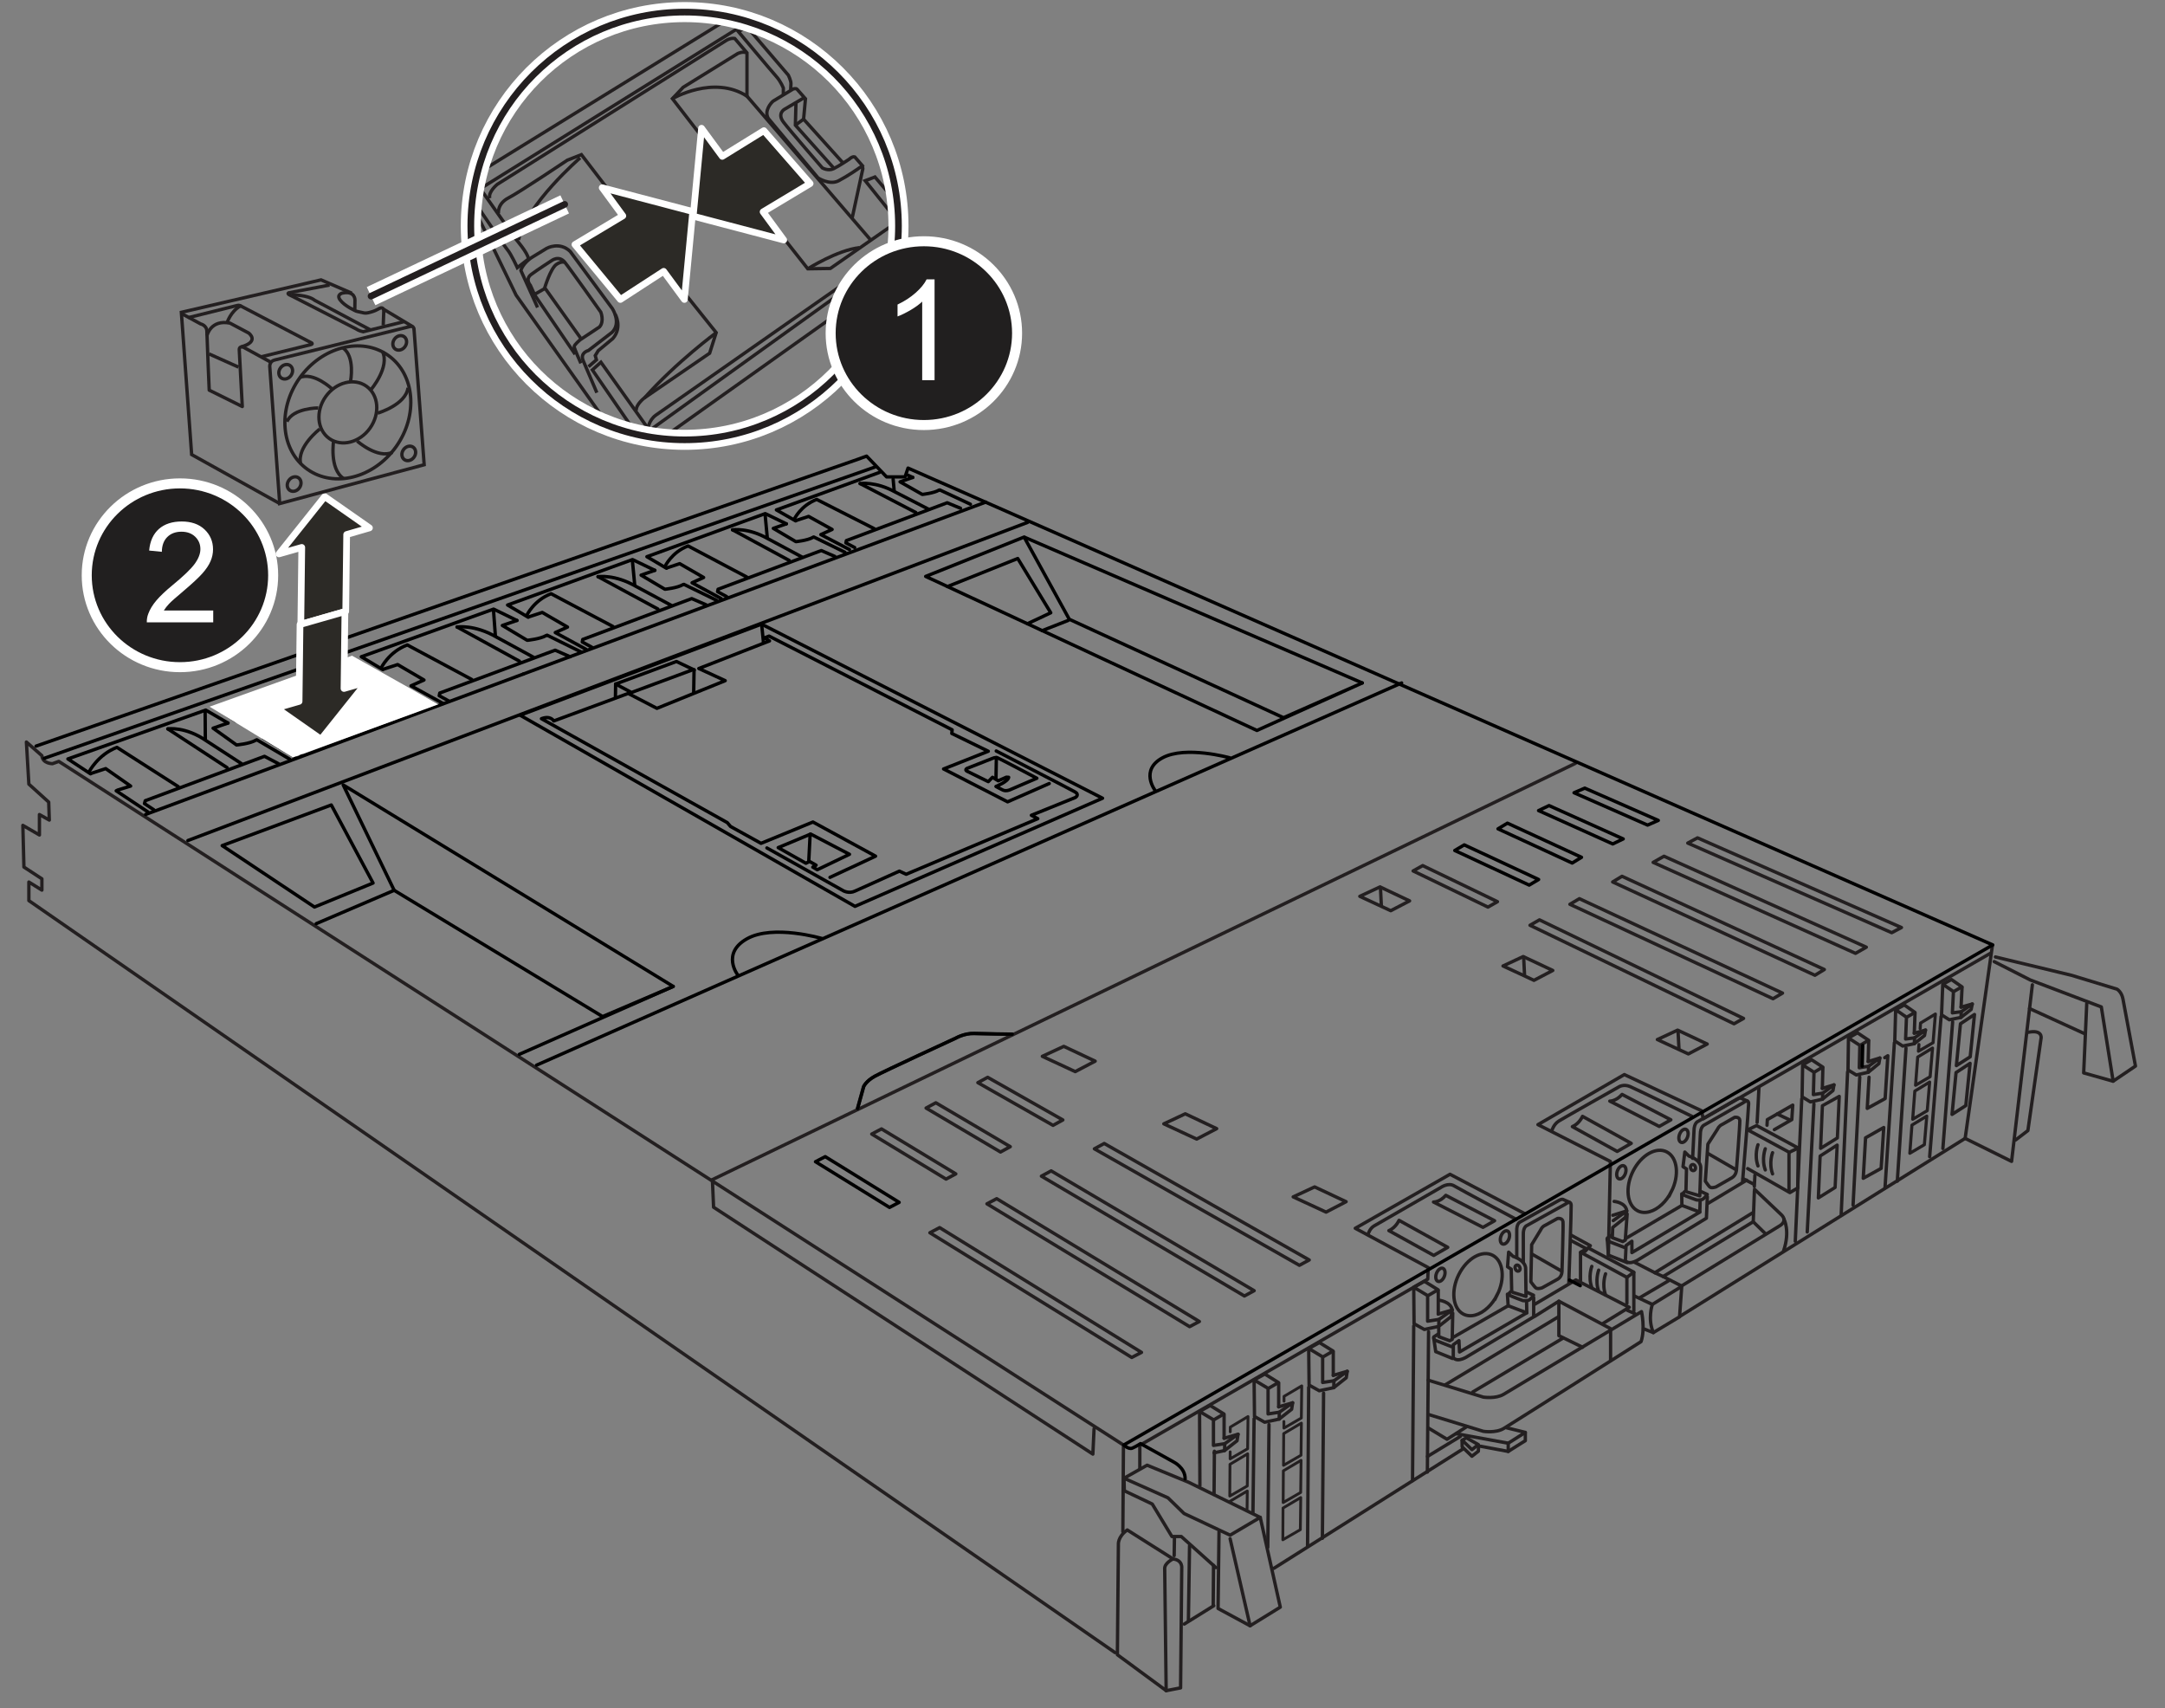 <?xml version="1.0" encoding="UTF-8"?><svg xmlns="http://www.w3.org/2000/svg" width="4.5in" height="3.55in" xmlns:xlink="http://www.w3.org/1999/xlink" viewBox="0 0 324 255.6"><rect x="0" y="0" width="324" height="255.6" fill="#808080" stroke="none"/><defs><clipPath id="d"><circle cx="102.46" cy="33.81" r="32" fill="none" stroke-width="0"/></clipPath></defs><g id="a"><path d="M166.87,247.28L4.32,134.76v-2.78l1.95,1.21v-1.69l-2.69-1.76-.16-6.24,2.48,1.44v-3.06l1.48.83-.09-2.69-2.97-2.69-.37-6.3,2.32,2.04c.09,1.2,1.58,1.2,1.58,1.2l.95-.34,159.33,102.29-.09,12.98" fill="none" stroke="#231f20" stroke-linecap="round" stroke-linejoin="round" stroke-width=".5"/><polyline points="163.73 213.8 163.55 217.58 106.79 180.64 106.61 176.51 127.26 166.55 235.77 114.22" fill="none" stroke="#231f20" stroke-linecap="round" stroke-linejoin="round" stroke-width=".5"/><polygon points="168.21 221.19 171.67 219.24 177.85 221.78 188.6 227.05 184.09 229.71 177.2 226.47 174.79 224.12 168.21 221.19" fill="none" stroke="#231f20" stroke-linecap="round" stroke-linejoin="round" stroke-width=".5"/><polyline points="184.09 230.24 187.08 243.27 191.6 240.48 188.6 227.05" fill="none" stroke="#231f20" stroke-linecap="round" stroke-linejoin="round" stroke-width=".5"/><polyline points="187.08 243.27 182.29 240.68 182.43 229.18" fill="none" stroke="#231f20" stroke-linecap="round" stroke-linejoin="round" stroke-width=".5"/><polyline points="181.96 234.56 176.78 229.91 175.38 229.91 172.44 225.05 168.26 223.07 168.21 221.19" fill="none" stroke="#231f20" stroke-linecap="round" stroke-linejoin="round" stroke-width=".5"/><path d="M168.7,228.93l6.85,4.33s-1.25.61-1.25,1.42.22,18.29.22,18.29l-7.3-5.37.15-16.47s-.14-1.16,1.33-2.2Z" fill="none" stroke="#231f20" stroke-linecap="round" stroke-linejoin="round" stroke-width=".5"/><path d="M174.52,252.98l2.16-.42.17-17.87s.19-1.25-1.3-1.42" fill="none" stroke="#231f20" stroke-linecap="round" stroke-linejoin="round" stroke-width=".5"/><line x1="175.76" y1="230.12" x2="175.72" y2="232.77" fill="none" stroke="#231f20" stroke-linecap="round" stroke-linejoin="round" stroke-width=".5"/><path d="M128.31,165.89l.91-3.27s.32-.81,1.67-1.56,12.11-5.7,12.11-5.7c0,0,1.29-.75,2.74-.7s5.7.11,5.7.11" fill="none" stroke="#231f20" stroke-linecap="round" stroke-linejoin="round" stroke-width=".5"/><path d="M298.62,143.19l11.41,2.75,6.79,2.07s.69.39.89,1.48,1.87,10.03,1.87,10.03l-3.34,2.26-1.77-11.11-10.62-4.03-5.41-2.75" fill="none" stroke="#231f20" stroke-linecap="round" stroke-linejoin="round" stroke-width=".5"/><polyline points="312.29 150.14 311.83 160.54 316.22 161.78" fill="none" stroke="#231f20" stroke-linecap="round" stroke-linejoin="round" stroke-width=".5"/><polyline points="304.15 147.36 303.73 150.91 301.04 173.78 294.09 170.34 298.18 141.41" fill="none" stroke="#231f20" stroke-linecap="round" stroke-linejoin="round" stroke-width=".5"/><line x1="311.9" y1="154.64" x2="303.73" y2="150.91" fill="none" stroke="#231f20" stroke-linecap="round" stroke-linejoin="round" stroke-width=".5"/><path d="M301.64,170.58l1.84-1.41,1.98-13.86s.21-1.27-1.91-.85" fill="none" stroke="#231f20" stroke-linecap="round" stroke-linejoin="round" stroke-width=".5"/><line x1="251.48" y1="196.92" x2="294.09" y2="170.34" fill="none" stroke="#231f20" stroke-linecap="round" stroke-linejoin="round" stroke-width=".5"/><line x1="190.64" y1="234.67" x2="218.86" y2="216.86" fill="none" stroke="#231f20" stroke-linecap="round" stroke-linejoin="round" stroke-width=".5"/><line x1="177.23" y1="243.01" x2="181.64" y2="240.27" fill="none" stroke="#231f20" stroke-linecap="round" stroke-linejoin="round" stroke-width=".5"/><polyline points="297.84 142.66 254.89 167.41 254.64 166.2 243.09 160.79 230.16 168.28 241 173.79 240.7 187.81" fill="none" stroke="#231f20" stroke-linecap="round" stroke-linejoin="round" stroke-width=".5"/><line x1="195.68" y1="231.35" x2="195.85" y2="207.58" fill="none" stroke="#231f20" stroke-linecap="round" stroke-linejoin="round" stroke-width=".5"/><line x1="197.9" y1="230.18" x2="198.08" y2="208.46" fill="none" stroke="#231f20" stroke-linecap="round" stroke-linejoin="round" stroke-width=".5"/><polyline points="197.94 203.05 197.94 206.86 199.63 206.61 199.6 207.64 197.43 208.1 195.91 207.25 195.85 201.79 197.45 200.89 199.5 202.16 197.97 203.05 196.11 201.93" fill="none" stroke="#231f20" stroke-linecap="round" stroke-linejoin="round" stroke-width=".5"/><line x1="199.53" y1="202.26" x2="199.53" y2="205.8" fill="none" stroke="#231f20" stroke-linecap="round" stroke-linejoin="round" stroke-width=".5"/><polyline points="199.6 207.64 201.47 206.16 201.62 205.19 199.63 206.61" fill="none" stroke="#231f20" stroke-linecap="round" stroke-linejoin="round" stroke-width=".5"/><line x1="199.53" y1="205.8" x2="201.62" y2="205.19" fill="none" stroke="#231f20" stroke-linecap="round" stroke-linejoin="round" stroke-width=".5"/><line x1="211.39" y1="221.56" x2="211.57" y2="198.41" fill="none" stroke="#231f20" stroke-linecap="round" stroke-linejoin="round" stroke-width=".5"/><line x1="213.61" y1="220.27" x2="213.79" y2="199.28" fill="none" stroke="#231f20" stroke-linecap="round" stroke-linejoin="round" stroke-width=".5"/><polyline points="213.65 193.88 213.65 197.69 215.34 197.43 215.31 198.47 213.15 198.93 211.62 198.07 211.57 192.61 213.16 191.72 215.21 192.99 213.68 193.88 211.82 192.76" fill="none" stroke="#231f20" stroke-linecap="round" stroke-linejoin="round" stroke-width=".5"/><line x1="215.24" y1="193.08" x2="215.24" y2="196.63" fill="none" stroke="#231f20" stroke-linecap="round" stroke-linejoin="round" stroke-width=".5"/><polyline points="215.34 197.43 217.33 196.02 217.18 196.99 215.31 198.47 215.32 200.01 216.95 200.62 217.33 200.41 217.41 196.49" fill="none" stroke="#231f20" stroke-linecap="round" stroke-linejoin="round" stroke-width=".5"/><path d="M215.33,194.55s1.79.18,2,1.47l-2.09.6" fill="none" stroke="#231f20" stroke-linecap="round" stroke-linejoin="round" stroke-width=".5"/><line x1="187.51" y1="226.43" x2="187.68" y2="212.29" fill="none" stroke="#231f20" stroke-linecap="round" stroke-linejoin="round" stroke-width=".5"/><line x1="189.73" y1="231.52" x2="189.91" y2="213.16" fill="none" stroke="#231f20" stroke-linecap="round" stroke-linejoin="round" stroke-width=".5"/><polyline points="189.77 207.76 189.77 211.57 191.46 211.31 191.43 212.34 189.26 212.81 187.74 211.95 187.68 206.49 189.28 205.6 191.33 206.87 189.8 207.76 187.94 206.64" fill="none" stroke="#231f20" stroke-linecap="round" stroke-linejoin="round" stroke-width=".5"/><line x1="191.36" y1="206.96" x2="191.36" y2="210.51" fill="none" stroke="#231f20" stroke-linecap="round" stroke-linejoin="round" stroke-width=".5"/><polyline points="191.43 212.34 193.3 210.87 193.45 209.9 191.46 211.31" fill="none" stroke="#231f20" stroke-linecap="round" stroke-linejoin="round" stroke-width=".5"/><line x1="191.36" y1="210.51" x2="193.45" y2="209.9" fill="none" stroke="#231f20" stroke-linecap="round" stroke-linejoin="round" stroke-width=".5"/><line x1="177.85" y1="242.46" x2="178.02" y2="231.3" fill="none" stroke="#231f20" stroke-linecap="round" stroke-linejoin="round" stroke-width=".5"/><line x1="181.69" y1="223.48" x2="181.74" y2="217.15" fill="none" stroke="#231f20" stroke-linecap="round" stroke-linejoin="round" stroke-width=".5"/><line x1="181.56" y1="240.23" x2="181.61" y2="234.23" fill="none" stroke="#231f20" stroke-linecap="round" stroke-linejoin="round" stroke-width=".5"/><polyline points="179.57 222.28 179.52 211.2 181.11 210.31 183.16 211.57 181.63 212.46 179.77 211.35" fill="none" stroke="#231f20" stroke-linecap="round" stroke-linejoin="round" stroke-width=".5"/><polyline points="181.6 212.46 181.6 216.28 183.29 216.02 183.26 217.05 181.69 217.39" fill="none" stroke="#231f20" stroke-linecap="round" stroke-linejoin="round" stroke-width=".5"/><line x1="183.19" y1="211.67" x2="183.19" y2="215.21" fill="none" stroke="#231f20" stroke-linecap="round" stroke-linejoin="round" stroke-width=".5"/><polyline points="183.26 217.05 185.13 215.58 185.28 214.61 183.29 216.02" fill="none" stroke="#231f20" stroke-linecap="round" stroke-linejoin="round" stroke-width=".5"/><line x1="183.19" y1="215.21" x2="185.28" y2="214.61" fill="none" stroke="#231f20" stroke-linecap="round" stroke-linejoin="round" stroke-width=".5"/><polyline points="170.58 219.7 170.58 216.26 213.67 191.4 213.74 189.67 202.82 183.79 217 175.71 228.2 181.61" fill="none" stroke="#231f20" stroke-linecap="round" stroke-linejoin="round" stroke-width=".5"/><line x1="275.54" y1="181.71" x2="276.5" y2="160.39" fill="none" stroke="#231f20" stroke-linecap="round" stroke-linejoin="round" stroke-width=".5"/><line x1="277.32" y1="180.32" x2="278.32" y2="161.16" fill="none" stroke="#231f20" stroke-linecap="round" stroke-linejoin="round" stroke-width=".5"/><polyline points="278.33 156.43 278.25 159.77 279.65 159.54 279.6 160.44 277.8 160.85 276.56 160.1 276.63 155.32 277.97 154.54 279.64 155.65 278.35 156.43 276.84 155.45" fill="none" stroke="#231f20" stroke-linecap="round" stroke-linejoin="round" stroke-width=".5"/><line x1="279.66" y1="155.74" x2="279.58" y2="158.84" fill="none" stroke="#231f20" stroke-linecap="round" stroke-linejoin="round" stroke-width=".5"/><polyline points="279.6 160.44 281.18 159.15 281.33 158.31 279.65 159.54" fill="none" stroke="#231f20" stroke-linecap="round" stroke-linejoin="round" stroke-width=".5"/><line x1="279.58" y1="158.84" x2="281.33" y2="158.31" fill="none" stroke="#231f20" stroke-linecap="round" stroke-linejoin="round" stroke-width=".5"/><line x1="268.67" y1="185.73" x2="269.64" y2="164.42" fill="none" stroke="#231f20" stroke-linecap="round" stroke-linejoin="round" stroke-width=".5"/><line x1="270.46" y1="184.34" x2="271.46" y2="165.18" fill="none" stroke="#231f20" stroke-linecap="round" stroke-linejoin="round" stroke-width=".5"/><polyline points="271.47 160.45 271.38 163.79 272.78 163.57 272.74 164.47 270.93 164.88 269.69 164.12 269.77 159.35 271.11 158.57 272.78 159.67 271.49 160.45 269.98 159.48" fill="none" stroke="#231f20" stroke-linecap="round" stroke-linejoin="round" stroke-width=".5"/><line x1="272.8" y1="159.76" x2="272.72" y2="162.86" fill="none" stroke="#231f20" stroke-linecap="round" stroke-linejoin="round" stroke-width=".5"/><polyline points="272.74 164.47 274.31 163.18 274.46 162.33 272.78 163.57" fill="none" stroke="#231f20" stroke-linecap="round" stroke-linejoin="round" stroke-width=".5"/><line x1="272.72" y1="162.86" x2="274.46" y2="162.33" fill="none" stroke="#231f20" stroke-linecap="round" stroke-linejoin="round" stroke-width=".5"/><line x1="282.1" y1="177.74" x2="283.5" y2="156.03" fill="none" stroke="#231f20" stroke-linecap="round" stroke-linejoin="round" stroke-width=".5"/><line x1="283.94" y1="176.74" x2="285.24" y2="156.83" fill="none" stroke="#231f20" stroke-linecap="round" stroke-linejoin="round" stroke-width=".5"/><polyline points="285.31 152.22 285.18 155.47 286.53 155.29 286.48 156.17 284.74 156.52 283.56 155.75 283.69 151.09 284.98 150.37 286.58 151.49 285.33 152.22 283.89 151.22" fill="none" stroke="#231f20" stroke-linecap="round" stroke-linejoin="round" stroke-width=".5"/><line x1="286.59" y1="151.58" x2="286.48" y2="154.6" fill="none" stroke="#231f20" stroke-linecap="round" stroke-linejoin="round" stroke-width=".5"/><polyline points="286.48 156.17 288.01 154.95 288.16 154.13 286.53 155.29" fill="none" stroke="#231f20" stroke-linecap="round" stroke-linejoin="round" stroke-width=".5"/><line x1="286.48" y1="154.6" x2="288.16" y2="154.13" fill="none" stroke="#231f20" stroke-linecap="round" stroke-linejoin="round" stroke-width=".5"/><line x1="288.78" y1="173.08" x2="290.49" y2="152.12" fill="none" stroke="#231f20" stroke-linecap="round" stroke-linejoin="round" stroke-width=".5"/><line x1="290.76" y1="171.85" x2="292.22" y2="152.9" fill="none" stroke="#231f20" stroke-linecap="round" stroke-linejoin="round" stroke-width=".5"/><polyline points="292.34 148.38 292.18 151.56 293.52 151.38 293.46 152.24 291.72 152.59 290.56 151.85 290.74 147.28 292.04 146.57 293.61 147.66 292.36 148.38 290.94 147.41" fill="none" stroke="#231f20" stroke-linecap="round" stroke-linejoin="round" stroke-width=".5"/><line x1="293.63" y1="147.74" x2="293.48" y2="150.7" fill="none" stroke="#231f20" stroke-linecap="round" stroke-linejoin="round" stroke-width=".5"/><polyline points="293.46 152.24 294.99 151.04 295.16 150.23 293.52 151.38" fill="none" stroke="#231f20" stroke-linecap="round" stroke-linejoin="round" stroke-width=".5"/><line x1="293.48" y1="150.7" x2="295.16" y2="150.23" fill="none" stroke="#231f20" stroke-linecap="round" stroke-linejoin="round" stroke-width=".5"/><polygon points="140.62 183.69 170.83 202.36 169.37 203.12 139.16 184.46 140.62 183.69" fill="none" stroke="#231f20" stroke-linecap="round" stroke-linejoin="round" stroke-width=".5"/><polygon points="149.16 179.36 179.49 197.74 178.03 198.51 147.7 180.13 149.16 179.36" fill="none" stroke="#231f20" stroke-linecap="round" stroke-linejoin="round" stroke-width=".5"/><polygon points="143.04 175.65 131.92 168.92 130.46 169.69 141.58 176.43 143.04 175.65" fill="none" stroke="#231f20" stroke-linecap="round" stroke-linejoin="round" stroke-width=".5"/><polygon points="157.31 175.2 187.69 193.13 186.23 193.92 155.85 175.99 157.31 175.2" fill="none" stroke="#231f20" stroke-linecap="round" stroke-linejoin="round" stroke-width=".5"/><polygon points="151.19 171.58 140.05 165.01 138.59 165.8 149.73 172.38 151.19 171.58" fill="none" stroke="#231f20" stroke-linecap="round" stroke-linejoin="round" stroke-width=".5"/><polygon points="165.25 171.1 195.93 188.53 194.46 189.33 163.78 171.9 165.25 171.1" fill="none" stroke="#231f20" stroke-linecap="round" stroke-linejoin="round" stroke-width=".5"/><polygon points="159.06 167.58 147.81 161.2 146.34 162 157.59 168.39 159.06 167.58" fill="none" stroke="#231f20" stroke-linecap="round" stroke-linejoin="round" stroke-width=".5"/><polygon points="230.39 137.64 260.93 152.39 259.5 153.19 228.97 138.45 230.39 137.64" fill="none" stroke="#231f20" stroke-linecap="round" stroke-linejoin="round" stroke-width=".5"/><polygon points="224.1 134.92 212.91 129.52 211.48 130.32 222.68 135.73 224.1 134.92" fill="none" stroke="#231f20" stroke-linecap="round" stroke-linejoin="round" stroke-width=".5"/><polygon points="236.36 134.47 266.76 148.6 265.34 149.44 234.94 135.31 236.36 134.47" fill="none" stroke="#231f20" stroke-linecap="round" stroke-linejoin="round" stroke-width=".5"/><polygon points="242.74 131.12 273.02 145.07 271.61 145.93 241.34 131.97 242.74 131.12" fill="none" stroke="#231f20" stroke-linecap="round" stroke-linejoin="round" stroke-width=".5"/><polygon points="249.02 128.12 279.3 141.73 277.68 142.65 247.4 129.04 249.02 128.12" fill="none" stroke="#231f20" stroke-linecap="round" stroke-linejoin="round" stroke-width=".5"/><polygon points="254.04 125.37 284.56 138.79 283.1 139.56 252.58 126.15 254.04 125.37" fill="none" stroke="#231f20" stroke-linecap="round" stroke-linejoin="round" stroke-width=".5"/><polygon points="203.5 134.12 206.52 132.71 210.95 134.8 208.13 136.27 206.77 135.64 203.5 134.12" fill="none" stroke="#231f20" stroke-linecap="round" stroke-linejoin="round" stroke-width=".5"/><line x1="206.59" y1="132.78" x2="206.72" y2="135.4" fill="none" stroke="#231f20" stroke-linecap="round" stroke-linejoin="round" stroke-width=".5"/><polygon points="224.93 144.54 227.95 143.13 232.38 145.21 229.56 146.69 228.2 146.05 224.93 144.54" fill="none" stroke="#231f20" stroke-linecap="round" stroke-linejoin="round" stroke-width=".5"/><line x1="228.02" y1="143.19" x2="228.15" y2="145.81" fill="none" stroke="#231f20" stroke-linecap="round" stroke-linejoin="round" stroke-width=".5"/><polygon points="248.03 155.55 251.06 154.14 255.49 156.22 252.67 157.7 251.31 157.07 248.03 155.55" fill="none" stroke="#231f20" stroke-linecap="round" stroke-linejoin="round" stroke-width=".5"/><line x1="251.12" y1="154.21" x2="251.26" y2="156.83" fill="none" stroke="#231f20" stroke-linecap="round" stroke-linejoin="round" stroke-width=".5"/><polygon points="193.53 179.09 196.74 177.6 201.45 179.81 198.45 181.37 197.01 180.7 193.53 179.09" fill="none" stroke="#231f20" stroke-linecap="round" stroke-linejoin="round" stroke-width=".5"/><polygon points="174.17 168.16 177.38 166.66 182.08 168.88 179.09 170.44 177.64 169.77 174.17 168.16" fill="none" stroke="#231f20" stroke-linecap="round" stroke-linejoin="round" stroke-width=".5"/><polygon points="155.99 158.06 159.2 156.57 163.9 158.78 160.91 160.35 159.46 159.67 155.99 158.06" fill="none" stroke="#231f20" stroke-linecap="round" stroke-linejoin="round" stroke-width=".5"/><path d="M228.54,193.37l.96.44s-.28.44-.59.67-1.01.13-1.01.13c0,0-1.68-.62-2.01-.8s.34-.65.34-.65l-.07-3.25-.55-.36.16-2.19.66.63s1.95.58,1.89,1.92l.05,4.08-1.95-.6" fill="none" stroke="#231f20" stroke-linecap="round" stroke-linejoin="round" stroke-width=".5"/><path d="M229.52,194.17v2.87l-9.84,5.88s-1.5,1.06-2.19.23v-1.93l.85-.62.08,1.7,10.07-5.86-.03-1.58" fill="none" stroke="#231f20" stroke-linecap="round" stroke-linejoin="round" stroke-width=".5"/><polyline points="225.59 193.65 225.7 195.38 217.43 200.13" fill="none" stroke="#231f20" stroke-linecap="round" stroke-linejoin="round" stroke-width=".5"/><line x1="228.49" y1="196.44" x2="225.7" y2="195.38" fill="none" stroke="#231f20" stroke-linecap="round" stroke-linejoin="round" stroke-width=".5"/><path d="M217.22,201.5l-2.19-.86c-.65-.19-.46-.59-.46-.59l.67-.44" fill="none" stroke="#231f20" stroke-linecap="round" stroke-linejoin="round" stroke-width=".5"/><polyline points="217.37 203.27 214.86 202.25 214.59 200.39" fill="none" stroke="#231f20" stroke-linecap="round" stroke-linejoin="round" stroke-width=".5"/><ellipse cx="227.11" cy="189.75" rx=".36" ry=".47" transform="translate(-55 100.32) rotate(-22.29)" fill="none" stroke="#231f20" stroke-linecap="round" stroke-linejoin="round" stroke-width=".5"/><path d="M213.74,206.52l8.24,2.53s1.84.3,3.05-.42,20.63-12.37,20.63-12.37c0,0,.57,2.6-.07,4.49,0,0-19.36,12.28-20.56,13s-3.05.42-3.05.42l-8.24-2.53" fill="none" stroke="#231f20" stroke-linecap="round" stroke-linejoin="round" stroke-width=".5"/><polyline points="239.97 197.98 243.82 195.61 235.83 191.52 229.68 195.16" fill="none" stroke="#231f20" stroke-linecap="round" stroke-linejoin="round" stroke-width=".5"/><ellipse cx="225.21" cy="185.14" rx="1.04" ry=".63" transform="translate(-27.6 330.35) rotate(-69.29)" fill="none" stroke="#231f20" stroke-linecap="round" stroke-linejoin="round" stroke-width=".5"/><ellipse cx="215.55" cy="190.73" rx="1.04" ry=".63" transform="translate(-39.07 324.93) rotate(-69.29)" fill="none" stroke="#231f20" stroke-linecap="round" stroke-linejoin="round" stroke-width=".5"/><ellipse cx="251.93" cy="169.94" rx="1.04" ry=".63" transform="translate(3.89 345.51) rotate(-69.29)" fill="none" stroke="#231f20" stroke-linecap="round" stroke-linejoin="round" stroke-width=".5"/><ellipse cx="242.63" cy="175.39" rx="1.04" ry=".63" transform="translate(-7.22 340.34) rotate(-69.29)" fill="none" stroke="#231f20" stroke-linecap="round" stroke-linejoin="round" stroke-width=".5"/><path d="M234.78,191.9s.38-10.71.35-11.55-.85-.18-.85-.18l-5.78,3.21s-.58.2-.53,1.43v4.09" fill="none" stroke="#231f20" stroke-linecap="round" stroke-linejoin="round" stroke-width=".5"/><path d="M226.99,188.16v-3.9c-.06-1.23.53-1.43.53-1.43l5.78-3.21s.36-.22.61-.15l.97.43" fill="none" stroke="#231f20" stroke-linecap="round" stroke-linejoin="round" stroke-width=".5"/><path d="M229.21,186.26l1.37-2.25s.18-.47.67-.67l1.84-1.02s.76-.12.82.5-.15,7.38-.15,7.38c0,0,.03.82-.64,1.2s-2.36,1.31-2.36,1.31c0,0-.7.23-.96-.03s-.7-.88-.7-.88l.12-5.54Z" fill="none" stroke="#231f20" stroke-linecap="round" stroke-linejoin="round" stroke-width=".5"/><line x1="233.7" y1="190.2" x2="229.24" y2="187.64" fill="none" stroke="#231f20" stroke-linecap="round" stroke-linejoin="round" stroke-width=".5"/><polygon points="237.7 186.74 236.53 187.37 243.47 191.13 244.51 190.36 237.7 186.74" fill="none" stroke="#231f20" stroke-linecap="round" stroke-linejoin="round" stroke-width=".5"/><line x1="243.47" y1="191.13" x2="243.47" y2="195.01" fill="none" stroke="#231f20" stroke-linecap="round" stroke-linejoin="round" stroke-width=".5"/><line x1="244.51" y1="190.44" x2="244.51" y2="196.17" fill="none" stroke="#231f20" stroke-linecap="round" stroke-linejoin="round" stroke-width=".5"/><line x1="236.53" y1="187.48" x2="236.53" y2="191.6" fill="none" stroke="#231f20" stroke-linecap="round" stroke-linejoin="round" stroke-width=".5"/><polyline points="235.14 184.83 238 186.39 237.7 186.74" fill="none" stroke="#231f20" stroke-linecap="round" stroke-linejoin="round" stroke-width=".5"/><polyline points="235.06 185.6 237.51 186.9 237.21 187.26" fill="none" stroke="#231f20" stroke-linecap="round" stroke-linejoin="round" stroke-width=".5"/><path d="M251.58,192.46l14.71-9.01s1.35-.69.27-1.71-3.99-3.79-3.99-3.79" fill="none" stroke="#231f20" stroke-linecap="round" stroke-linejoin="round" stroke-width=".5"/><path d="M247.43,199.4l3.92-2.36.33-4.56-4.4,2.7s-.75,2.15.15,4.22Z" fill="none" stroke="#231f20" stroke-linecap="round" stroke-linejoin="round" stroke-width=".5"/><polyline points="244.62 188.88 247.65 190.44 262.26 181.49" fill="none" stroke="#231f20" stroke-linecap="round" stroke-linejoin="round" stroke-width=".5"/><polyline points="251.62 192.41 248.89 191.01 262.36 182.82" fill="none" stroke="#231f20" stroke-linecap="round" stroke-linejoin="round" stroke-width=".5"/><line x1="245.46" y1="194.14" x2="249.68" y2="191.66" fill="none" stroke="#231f20" stroke-linecap="round" stroke-linejoin="round" stroke-width=".5"/><polyline points="213.77 213.68 216.55 215.36 219.42 213.53" fill="none" stroke="#231f20" stroke-linecap="round" stroke-linejoin="round" stroke-width=".5"/><line x1="233.95" y1="200.2" x2="220.41" y2="208.28" fill="none" stroke="#231f20" stroke-linecap="round" stroke-linejoin="round" stroke-width=".5"/><polyline points="229.68 196.97 233.29 194.7 241.03 198.81 241.03 203.58" fill="none" stroke="#231f20" stroke-linecap="round" stroke-linejoin="round" stroke-width=".5"/><line x1="216.29" y1="207.21" x2="233.2" y2="197.05" fill="none" stroke="#231f20" stroke-linecap="round" stroke-linejoin="round" stroke-width=".5"/><polyline points="217.95 214.53 225.71 215.95 228.27 214.33 225.46 213.64" fill="none" stroke="#231f20" stroke-linecap="round" stroke-linejoin="round" stroke-width=".5"/><polyline points="221.59 216.41 225.71 217.18 228.27 215.57 228.27 214.37" fill="none" stroke="#231f20" stroke-linecap="round" stroke-linejoin="round" stroke-width=".5"/><line x1="225.71" y1="217.18" x2="225.71" y2="215.95" fill="none" stroke="#231f20" stroke-linecap="round" stroke-linejoin="round" stroke-width=".5"/><polygon points="218.82 215.5 219.45 215.14 221.24 216.16 220.28 216.91 218.82 215.5" fill="none" stroke="#231f20" stroke-linecap="round" stroke-linejoin="round" stroke-width=".5"/><polyline points="221.28 216.26 221.24 217.15 220.28 217.9 218.82 216.49 218.8 215.55" fill="none" stroke="#231f20" stroke-linecap="round" stroke-linejoin="round" stroke-width=".5"/><polyline points="241.43 182.64 243.45 181.19 243.25 182.16 241.35 183.67 241.29 185.2 242.85 185.78 243.23 185.56 243.51 181.65" fill="none" stroke="#231f20" stroke-linecap="round" stroke-linejoin="round" stroke-width=".5"/><path d="M241.56,179.77s1.74.14,1.89,1.42l-2.08.65" fill="none" stroke="#231f20" stroke-linecap="round" stroke-linejoin="round" stroke-width=".5"/><path d="M254.58,178.3l.92.42s-.3.44-.62.68-.99.15-.99.15c0,0-1.62-.58-1.94-.75s.36-.65.36-.65l.08-3.24-.52-.34.27-2.19.62.61s1.88.53,1.76,1.87l-.14,4.07-1.88-.56" fill="none" stroke="#231f20" stroke-linecap="round" stroke-linejoin="round" stroke-width=".5"/><path d="M255.51,179.07l-.14,3.21-9.96,6.07s-1.52,1.09-2.17.28l.11-2.26.87-.64v1.7s10.16-6.06,10.16-6.06l.05-1.57" fill="none" stroke="#231f20" stroke-linecap="round" stroke-linejoin="round" stroke-width=".5"/><polyline points="251.68 178.64 251.7 180.37 243.35 185.28" fill="none" stroke="#231f20" stroke-linecap="round" stroke-linejoin="round" stroke-width=".5"/><line x1="254.38" y1="181.36" x2="251.7" y2="180.37" fill="none" stroke="#231f20" stroke-linecap="round" stroke-linejoin="round" stroke-width=".5"/><path d="M243.08,186.65l-2.11-.81c-.63-.17-.43-.58-.43-.58l.68-.46" fill="none" stroke="#231f20" stroke-linecap="round" stroke-linejoin="round" stroke-width=".5"/><polyline points="243.5 188.92 240.7 187.81 240.55 185.6" fill="none" stroke="#231f20" stroke-linecap="round" stroke-linejoin="round" stroke-width=".5"/><ellipse cx="253.36" cy="174.72" rx=".37" ry=".46" transform="translate(-33.51 63.26) rotate(-13.36)" fill="none" stroke="#231f20" stroke-linecap="round" stroke-linejoin="round" stroke-width=".5"/><line x1="255.62" y1="180.06" x2="261.39" y2="176.59" fill="none" stroke="#231f20" stroke-linecap="round" stroke-linejoin="round" stroke-width=".5"/><path d="M260.79,176.69s.89-10.68.9-11.52-.82-.16-.82-.16l-5.83,3.33s-.58.22-.58,1.44l-.2,4.07" fill="none" stroke="#231f20" stroke-linecap="round" stroke-linejoin="round" stroke-width=".5"/><path d="M253.31,173.32l.2-4.07c0-1.22.58-1.44.58-1.44l5.83-3.33s.37-.23.61-.16l.93.41" fill="none" stroke="#231f20" stroke-linecap="round" stroke-linejoin="round" stroke-width=".5"/><path d="M255.59,171.2l1.46-2.27s.19-.47.69-.68l1.85-1.06s.75-.13.78.48-.5,7.36-.5,7.36c0,0-.01.81-.69,1.21s-2.38,1.36-2.38,1.36c0,0-.7.25-.94,0s-.65-.86-.65-.86l.38-5.53Z" fill="none" stroke="#231f20" stroke-linecap="round" stroke-linejoin="round" stroke-width=".5"/><line x1="259.81" y1="175.03" x2="255.55" y2="172.57" fill="none" stroke="#231f20" stroke-linecap="round" stroke-linejoin="round" stroke-width=".5"/><polyline points="262.55 178.21 262.38 182.82 264.11 184.51" fill="none" stroke="#231f20" stroke-linecap="round" stroke-linejoin="round" stroke-width=".5"/><line x1="260.85" y1="176.36" x2="262.39" y2="177.16" fill="none" stroke="#231f20" stroke-linecap="round" stroke-linejoin="round" stroke-width=".5"/><path d="M221.93,183.65l-7.4-3.79s.92.04,1.84-1l7.3,3.8-1.74.99Z" fill="none" stroke="#231f20" stroke-linecap="round" stroke-linejoin="round" stroke-width=".5"/><path d="M216.66,186.64l-7.29-4.04s-.48,1.1-1.52,1.54l6.71,3.71,2.1-1.21Z" fill="none" stroke="#231f20" stroke-linecap="round" stroke-linejoin="round" stroke-width=".5"/><path d="M248.31,168.55l-7.4-3.79s.92.04,1.84-1l7.3,3.8-1.74.99Z" fill="none" stroke="#231f20" stroke-linecap="round" stroke-linejoin="round" stroke-width=".5"/><path d="M244.12,171.08l-7.29-4.04s-.48,1.1-1.52,1.54l6.71,3.71,2.1-1.21Z" fill="none" stroke="#231f20" stroke-linecap="round" stroke-linejoin="round" stroke-width=".5"/><path d="M232.25,169.14s.27-.92,1.04-1.4,9-5.12,9-5.12c0,0,.69-.44,1.65-.04s9.27,4.46,9.27,4.46" fill="none" stroke="#231f20" stroke-linecap="round" stroke-linejoin="round" stroke-width=".5"/><path d="M204.78,184.57s.24-.77.85-1.13,10-5.76,10-5.76c0,0,1.09-.77,1.98-.24,1.01.6,9.27,5,9.27,5" fill="none" stroke="#231f20" stroke-linecap="round" stroke-linejoin="round" stroke-width=".5"/><path d="M224.06,193.75c-.38.76-.86,1.4-1.4,1.91-1.18,1.11-2.59,1.54-3.68.96-1.58-.84-1.88-3.5-.66-5.92,1.22-2.43,3.5-3.71,5.08-2.86,1.58.84,1.88,3.5.66,5.92Z" fill="none" stroke="#231f20" stroke-miterlimit="10" stroke-width=".5"/><path d="M250.13,178.29c-.38.76-.86,1.4-1.4,1.91-1.18,1.11-2.59,1.54-3.68.96-1.58-.84-1.88-3.5-.66-5.92,1.22-2.43,3.5-3.71,5.08-2.86,1.58.84,1.88,3.5.66,5.92Z" fill="none" stroke="#231f20" stroke-miterlimit="10" stroke-width=".5"/><path d="M266.97,182.41s.97,1.74-.05,4.76" fill="none" stroke="#231f20" stroke-linecap="round" stroke-linejoin="round" stroke-width=".5"/><line x1="244.55" y1="193.9" x2="247.27" y2="195.18" fill="none" stroke="#231f20" stroke-linecap="round" stroke-linejoin="round" stroke-width=".5"/><line x1="244.66" y1="196.56" x2="243.51" y2="196.05" fill="none" stroke="#231f20" stroke-linecap="round" stroke-linejoin="round" stroke-width=".5"/><line x1="247.43" y1="199.4" x2="246.06" y2="198.86" fill="none" stroke="#231f20" stroke-linecap="round" stroke-linejoin="round" stroke-width=".5"/><polyline points="233.29 194.7 233.29 199.86 236.84 201.59" fill="none" stroke="#231f20" stroke-linecap="round" stroke-linejoin="round" stroke-width=".5"/><polygon points="269.11 171.78 262.88 168.42 261.55 169.06 267.77 172.42 269.11 171.78" fill="none" stroke="#231f20" stroke-linecap="round" stroke-linejoin="round" stroke-width=".5"/><polyline points="261.55 174.86 267.86 178.45 269.05 177.75 269.11 171.78" fill="none" stroke="#231f20" stroke-linecap="round" stroke-linejoin="round" stroke-width=".5"/><line x1="267.73" y1="172.47" x2="267.73" y2="178.27" fill="none" stroke="#231f20" stroke-linecap="round" stroke-linejoin="round" stroke-width=".5"/><path d="M263.09,171.29s-.59,1.54,0,3.17" fill="none" stroke="#231f20" stroke-linecap="round" stroke-linejoin="round" stroke-width=".5"/><path d="M238.22,189.49s-.59,1.54,0,3.17" fill="none" stroke="#231f20" stroke-linecap="round" stroke-linejoin="round" stroke-width=".5"/><path d="M239.25,190.05s-.59,1.54,0,3.17" fill="none" stroke="#231f20" stroke-linecap="round" stroke-linejoin="round" stroke-width=".5"/><path d="M240.28,190.6s-.59,1.54,0,3.17" fill="none" stroke="#231f20" stroke-linecap="round" stroke-linejoin="round" stroke-width=".5"/><path d="M264.18,171.89s-.59,1.54,0,3.17" fill="none" stroke="#231f20" stroke-linecap="round" stroke-linejoin="round" stroke-width=".5"/><path d="M265.27,172.48s-.59,1.54,0,3.17" fill="none" stroke="#231f20" stroke-linecap="round" stroke-linejoin="round" stroke-width=".5"/><line x1="262.63" y1="175.84" x2="262.54" y2="177.53" fill="none" stroke="#231f20" stroke-linecap="round" stroke-linejoin="round" stroke-width=".5"/><line x1="263.24" y1="162.65" x2="262.96" y2="167.95" fill="none" stroke="#231f20" stroke-linecap="round" stroke-linejoin="round" stroke-width=".5"/><polyline points="264.44 168.37 264.49 167.53 268.29 165.36 268.15 167.53 265.54 169.03" fill="none" stroke="#231f20" stroke-linecap="round" stroke-linejoin="round" stroke-width=".5"/><line x1="248.89" y1="191.01" x2="247.65" y2="190.44" fill="none" stroke="#231f20" stroke-linecap="round" stroke-linejoin="round" stroke-width=".5"/><line x1="213.63" y1="217.93" x2="218.54" y2="214.94" fill="none" stroke="#231f20" stroke-linecap="round" stroke-linejoin="round" stroke-width=".5"/><line x1="267.87" y1="167.59" x2="265.97" y2="166.69" fill="none" stroke="#231f20" stroke-linecap="round" stroke-linejoin="round" stroke-width=".5"/><path d="M128.35,165.86l.91-3.27s.32-.81,1.67-1.56,12.11-5.7,12.11-5.7c0,0,1.29-.75,2.74-.7s5.7.11,5.7.11" fill="none" stroke="#000" stroke-linecap="round" stroke-linejoin="round" stroke-width=".5"/><polyline points="28.12 125.77 79.32 106.37 116.92 92.13 153.8 78.16" fill="none" stroke="#000" stroke-linecap="round" stroke-linejoin="round" stroke-width=".5"/><path d="M5.4,111.64l123.02-42.93,1.27-.46,2.99,3.11h2.76l.45-1.32,162.33,71.35-130.05,74.83s.74.7,1.28.47,1.24-.68,1.24-.68l4.92,2.73s1.78.86,1.75,2.55" fill="none" stroke="#000" stroke-linecap="round" stroke-linejoin="round" stroke-width=".5"/><polyline points="147.52 75.13 114.52 87.4 78.33 100.85" fill="none" stroke="#000" stroke-linecap="round" stroke-linejoin="round" stroke-width=".5"/><line x1="80.3" y1="159.38" x2="209.76" y2="102.19" fill="none" stroke="#000" stroke-linecap="round" stroke-linejoin="round" stroke-width=".5"/><polygon points="51.36 117.45 58.99 133.22 90.18 152.11 100.75 147.6 51.36 117.45" fill="none" stroke="#000" stroke-linecap="round" stroke-linejoin="round" stroke-width=".5"/><polygon points="203.87 102.19 192.08 107.39 160.02 92.66 153.26 80.36 138.53 86.25 155.97 94.36 188.1 109.3 203.87 102.19" fill="none" stroke="#000" stroke-linecap="round" stroke-linejoin="round" stroke-width=".5"/><line x1="159.85" y1="92.84" x2="155.97" y2="94.36" fill="none" stroke="#000" stroke-linecap="round" stroke-linejoin="round" stroke-width=".5"/><line x1="153.38" y1="80.41" x2="203.87" y2="102.19" fill="none" stroke="#000" stroke-linecap="round" stroke-linejoin="round" stroke-width=".5"/><path d="M184.03,113.39s-6.61-1.85-10.05,0-1.11,4.89-1.11,4.89" fill="none" stroke="#000" stroke-linecap="round" stroke-linejoin="round" stroke-width=".5"/><path d="M123.01,140.43s-7.31-2.16-11.22.04-1.36,5.45-1.36,5.45" fill="none" stroke="#000" stroke-linecap="round" stroke-linejoin="round" stroke-width=".5"/><polygon points="33.25 126.53 49.58 120.45 55.83 132.13 47.06 135.72 33.25 126.53" fill="none" stroke="#000" stroke-linecap="round" stroke-linejoin="round" stroke-width=".5"/><line x1="58.99" y1="133.22" x2="47.32" y2="138.21" fill="none" stroke="#000" stroke-linecap="round" stroke-linejoin="round" stroke-width=".5"/><line x1="77.72" y1="157.76" x2="100.75" y2="147.6" fill="none" stroke="#000" stroke-linecap="round" stroke-linejoin="round" stroke-width=".5"/><line x1="278.76" y1="156.43" x2="278.68" y2="159.53" fill="none" stroke="#000" stroke-linecap="round" stroke-linejoin="round" stroke-width=".5"/><polygon points="134.56 179.91 123.5 173.07 122.04 173.83 133.12 180.67 134.56 179.91" fill="none" stroke="#000" stroke-linecap="round" stroke-linejoin="round" stroke-width=".5"/><polygon points="230.26 131.6 219.13 126.42 217.71 127.26 228.85 132.44 230.26 131.6" fill="none" stroke="#000" stroke-linecap="round" stroke-linejoin="round" stroke-width=".5"/><polygon points="236.68 128.28 225.59 123.17 224.18 124.02 235.28 129.14 236.68 128.28" fill="none" stroke="#000" stroke-linecap="round" stroke-linejoin="round" stroke-width=".5"/><polygon points="242.92 125.53 231.82 120.54 230.25 121.29 241.35 126.28 242.92 125.53" fill="none" stroke="#000" stroke-linecap="round" stroke-linejoin="round" stroke-width=".5"/><polygon points="248.17 122.76 237.17 117.93 235.56 118.62 246.57 123.46 248.17 122.76" fill="none" stroke="#000" stroke-linecap="round" stroke-linejoin="round" stroke-width=".5"/><line x1="234.88" y1="191.54" x2="236.49" y2="192.38" fill="none" stroke="#000" stroke-linecap="round" stroke-linejoin="round" stroke-width=".5"/><line x1="22.14" y1="121.49" x2="17.39" y2="118.33" fill="none" stroke="#000" stroke-linecap="round" stroke-linejoin="round" stroke-width=".5"/><line x1="21.79" y1="121.87" x2="78.33" y2="100.85" fill="none" stroke="#000" stroke-linecap="round" stroke-linejoin="round" stroke-width=".5"/><polyline points="13.55 115.79 10.16 113.56 30.79 106.25 34.12 108.19" fill="none" stroke="#000" stroke-linecap="round" stroke-linejoin="round" stroke-width=".5"/><polyline points="13.72 115.7 15.82 115.01 19.55 117.62 17.57 118.23" fill="none" stroke="#000" stroke-linecap="round" stroke-linejoin="round" stroke-width=".5"/><line x1="38.44" y1="110.7" x2="43.35" y2="113.59" fill="none" stroke="#000" stroke-linecap="round" stroke-linejoin="round" stroke-width=".5"/><path d="M34.12,108.19l-2.23.77,3.51,2.51s1.98-.17,2.9-.72" fill="none" stroke="#000" stroke-linecap="round" stroke-linejoin="round" stroke-width=".5"/><path d="M13.33,115.49s1.32-2.57,4.17-3.66l9.17,5.87" fill="none" stroke="#000" stroke-linecap="round" stroke-linejoin="round" stroke-width=".5"/><path d="M36.1,114.24l-5.22-3.39c-3.11-2.18-5.76-1.79-5.76-1.79" fill="none" stroke="#000" stroke-linecap="round" stroke-linejoin="round" stroke-width=".5"/><line x1="30.73" y1="110.55" x2="30.7" y2="106.46" fill="none" stroke="#000" stroke-linecap="round" stroke-linejoin="round" stroke-width=".5"/><polyline points="23.02 121.17 21.62 120.24 21.74 119.81 39.58 113.17 41.65 114.26" fill="none" stroke="#000" stroke-linecap="round" stroke-linejoin="round" stroke-width=".5"/><line x1="25.12" y1="109.07" x2="33.98" y2="114.86" fill="none" stroke="#000" stroke-linecap="round" stroke-linejoin="round" stroke-width=".5"/><line x1="6.61" y1="113.47" x2="131.04" y2="69.85" fill="none" stroke="#000" stroke-linecap="round" stroke-linejoin="round" stroke-width=".5"/><polyline points="35.28 107.87 32.12 105.83 52.41 98.66 55.85 100.47" fill="none" stroke="#000" stroke-linecap="round" stroke-linejoin="round" stroke-width=".5"/><polyline points="35.45 107.78 37.55 107.11 41.42 109.55 39.42 110.43 44.13 113.24" fill="none" stroke="#000" stroke-linecap="round" stroke-linejoin="round" stroke-width=".5"/><line x1="60.32" y1="102.83" x2="65.38" y2="105.52" fill="none" stroke="#000" stroke-linecap="round" stroke-linejoin="round" stroke-width=".5"/><path d="M55.85,100.47l-2.23.75,3.64,2.35s2-.18,2.91-.71" fill="none" stroke="#000" stroke-linecap="round" stroke-linejoin="round" stroke-width=".5"/><path d="M35.04,107.58s1.25-2.45,4.09-3.51l9.49,5.49" fill="none" stroke="#000" stroke-linecap="round" stroke-linejoin="round" stroke-width=".5"/><path d="M58.07,106.21l-5.4-3.17c-3.23-2.04-5.9-1.65-5.9-1.65" fill="none" stroke="#000" stroke-linecap="round" stroke-linejoin="round" stroke-width=".5"/><line x1="52.5" y1="102.74" x2="52.39" y2="98.93" fill="none" stroke="#000" stroke-linecap="round" stroke-linejoin="round" stroke-width=".5"/><polyline points="45.06 112.9 43.61 112.02 43.71 111.62 61.42 105.17 63.63 106.21" fill="none" stroke="#000" stroke-linecap="round" stroke-linejoin="round" stroke-width=".5"/><line x1="46.77" y1="101.38" x2="55.94" y2="106.81" fill="none" stroke="#000" stroke-linecap="round" stroke-linejoin="round" stroke-width=".5"/><polyline points="57.29 100.2 54.07 98.27 73.87 91.14 77.36 92.84" fill="none" stroke="#000" stroke-linecap="round" stroke-linejoin="round" stroke-width=".5"/><polyline points="57.46 100.11 59.51 99.44 63.45 101.75 61.51 102.62 66.3 105.26" fill="none" stroke="#000" stroke-linecap="round" stroke-linejoin="round" stroke-width=".5"/><line x1="81.89" y1="95.05" x2="87.03" y2="97.59" fill="none" stroke="#000" stroke-linecap="round" stroke-linejoin="round" stroke-width=".5"/><path d="M77.36,92.84l-2.18.75,3.72,2.22s1.97-.19,2.85-.72" fill="none" stroke="#000" stroke-linecap="round" stroke-linejoin="round" stroke-width=".5"/><path d="M57.05,99.93s1.13-2.37,3.9-3.43l9.65,5.17" fill="none" stroke="#000" stroke-linecap="round" stroke-linejoin="round" stroke-width=".5"/><path d="M79.81,98.33l-5.49-2.99c-3.29-1.93-5.92-1.52-5.92-1.52" fill="none" stroke="#000" stroke-linecap="round" stroke-linejoin="round" stroke-width=".5"/><line x1="74.13" y1="95.06" x2="73.86" y2="91.4" fill="none" stroke="#000" stroke-linecap="round" stroke-linejoin="round" stroke-width=".5"/><polyline points="67.21 104.92 65.73 104.1 65.81 103.7 83.08 97.29 85.32 98.27" fill="none" stroke="#000" stroke-linecap="round" stroke-linejoin="round" stroke-width=".5"/><line x1="68.4" y1="93.82" x2="77.73" y2="98.93" fill="none" stroke="#000" stroke-linecap="round" stroke-linejoin="round" stroke-width=".5"/><polyline points="79.05 92.36 75.96 90.53 94.66 83.73 98 85.34" fill="none" stroke="#000" stroke-linecap="round" stroke-linejoin="round" stroke-width=".5"/><polyline points="79.21 92.28 81.15 91.64 84.93 93.83 83.1 94.65 87.71 97.16" fill="none" stroke="#000" stroke-linecap="round" stroke-linejoin="round" stroke-width=".5"/><line x1="102.35" y1="87.44" x2="107.27" y2="89.84" fill="none" stroke="#000" stroke-linecap="round" stroke-linejoin="round" stroke-width=".5"/><path d="M98,85.34l-2.06.72,3.57,2.11s1.87-.19,2.7-.69" fill="none" stroke="#000" stroke-linecap="round" stroke-linejoin="round" stroke-width=".5"/><path d="M78.82,92.1s1.04-2.26,3.65-3.26l9.26,4.9" fill="none" stroke="#000" stroke-linecap="round" stroke-linejoin="round" stroke-width=".5"/><path d="M100.42,90.56l-5.27-2.83c-3.16-1.83-5.65-1.44-5.65-1.44" fill="none" stroke="#000" stroke-linecap="round" stroke-linejoin="round" stroke-width=".5"/><line x1="94.98" y1="87.46" x2="94.65" y2="83.98" fill="none" stroke="#000" stroke-linecap="round" stroke-linejoin="round" stroke-width=".5"/><polyline points="88.56 96.84 87.14 96.06 87.21 95.68 103.52 89.57 105.66 90.49" fill="none" stroke="#000" stroke-linecap="round" stroke-linejoin="round" stroke-width=".5"/><line x1="89.5" y1="86.29" x2="98.46" y2="91.13" fill="none" stroke="#000" stroke-linecap="round" stroke-linejoin="round" stroke-width=".5"/><polyline points="99.74 85.03 96.81 83.3 114.52 76.85 117.68 78.38" fill="none" stroke="#000" stroke-linecap="round" stroke-linejoin="round" stroke-width=".5"/><polyline points="99.88 84.95 101.72 84.34 105.3 86.41 103.57 87.2 107.93 89.57" fill="none" stroke="#000" stroke-linecap="round" stroke-linejoin="round" stroke-width=".5"/><line x1="121.8" y1="80.36" x2="126.46" y2="82.64" fill="none" stroke="#000" stroke-linecap="round" stroke-linejoin="round" stroke-width=".5"/><path d="M117.68,78.38l-1.95.68,3.38,1.99s1.77-.18,2.56-.65" fill="none" stroke="#000" stroke-linecap="round" stroke-linejoin="round" stroke-width=".5"/><path d="M99.51,84.78s.98-2.14,3.46-3.09l8.77,4.64" fill="none" stroke="#000" stroke-linecap="round" stroke-linejoin="round" stroke-width=".5"/><path d="M119.97,83.32l-4.99-2.68c-2.99-1.73-5.35-1.36-5.35-1.36" fill="none" stroke="#000" stroke-linecap="round" stroke-linejoin="round" stroke-width=".5"/><line x1="114.82" y1="80.38" x2="114.51" y2="77.09" fill="none" stroke="#000" stroke-linecap="round" stroke-linejoin="round" stroke-width=".5"/><polyline points="108.74 89.27 107.39 88.53 107.46 88.17 122.91 82.38 124.94 83.26" fill="none" stroke="#000" stroke-linecap="round" stroke-linejoin="round" stroke-width=".5"/><line x1="109.63" y1="79.28" x2="118.11" y2="83.86" fill="none" stroke="#000" stroke-linecap="round" stroke-linejoin="round" stroke-width=".5"/><line x1="135.86" y1="71.1" x2="136.6" y2="71.44" fill="none" stroke="#000" stroke-linecap="round" stroke-linejoin="round" stroke-width=".5"/><polyline points="119.07 77.94 116.19 76.3 131.61 70.69" fill="none" stroke="#000" stroke-linecap="round" stroke-linejoin="round" stroke-width=".5"/><polyline points="119.21 77.86 121.01 77.27 124.53 79.22 122.84 79.99 127.13 82.23" fill="none" stroke="#000" stroke-linecap="round" stroke-linejoin="round" stroke-width=".5"/><line x1="140.64" y1="73.31" x2="145.23" y2="75.45" fill="none" stroke="#000" stroke-linecap="round" stroke-linejoin="round" stroke-width=".5"/><path d="M136.6,71.44l-1.9.66,3.32,1.88s1.74-.18,2.5-.64" fill="none" stroke="#000" stroke-linecap="round" stroke-linejoin="round" stroke-width=".5"/><path d="M118.85,77.71s.95-2.05,3.37-2.98l8.62,4.38" fill="none" stroke="#000" stroke-linecap="round" stroke-linejoin="round" stroke-width=".5"/><path d="M138.88,76.15l-4.91-2.53c-2.94-1.63-5.25-1.26-5.25-1.26" fill="none" stroke="#000" stroke-linecap="round" stroke-linejoin="round" stroke-width=".5"/><line x1="133.81" y1="73.38" x2="133.66" y2="71.69" fill="none" stroke="#000" stroke-linecap="round" stroke-linejoin="round" stroke-width=".5"/><polyline points="127.91 81.93 126.59 81.23 126.66 80.89 141.75 75.23 143.74 76.05" fill="none" stroke="#000" stroke-linecap="round" stroke-linejoin="round" stroke-width=".5"/><line x1="128.72" y1="72.36" x2="137.06" y2="76.69" fill="none" stroke="#000" stroke-linecap="round" stroke-linejoin="round" stroke-width=".5"/><polyline points="141.79 87.77 152.31 83.57 157.25 91.69 153.76 93.33" fill="none" stroke="#000" stroke-linecap="round" stroke-linejoin="round" stroke-width=".5"/><polygon points="31.36 105.74 52.68 98.11 65.6 105.39 43.83 113.34 31.36 105.74" fill="#fff" stroke-width="0"/><polygon points="116.46 126.83 121.32 124.8 127.13 127.83 122.31 130.14 121.64 129.75 122.13 129.46 121.16 128.9 120.61 129.17 116.46 126.83" fill="none" stroke="#000" stroke-linecap="round" stroke-linejoin="round" stroke-width=".5"/><line x1="121.03" y1="128.95" x2="121.24" y2="124.84" fill="none" stroke="#000" stroke-linecap="round" stroke-linejoin="round" stroke-width=".5"/><line x1="114" y1="93.57" x2="114.26" y2="96.18" fill="none" stroke="#000" stroke-linecap="round" stroke-linejoin="round" stroke-width=".5"/><polyline points="103.67 100.22 94.5 103.62 92.13 102.35 101.23 98.98 103.9 100.25" fill="none" stroke="#000" stroke-linecap="round" stroke-linejoin="round" stroke-width=".5"/><line x1="92.13" y1="102.35" x2="92.1" y2="104.38" fill="none" stroke="#000" stroke-linecap="round" stroke-linejoin="round" stroke-width=".5"/><line x1="103.87" y1="100.22" x2="103.81" y2="103.7" fill="none" stroke="#000" stroke-linecap="round" stroke-linejoin="round" stroke-width=".5"/><line x1="149.11" y1="113.36" x2="149.05" y2="116.53" fill="none" stroke="#000" stroke-linecap="round" stroke-linejoin="round" stroke-width=".5"/><path d="M144.72,115.4s-.39-.19-.01-.42l3.84-1.51s.42-.19.71-.09c.36.13,5.91,3.07,5.91,3.07l-4.03,1.73s-.57.26-1.05.04-1.04-.54-1.04-.54c0,0,1.83-.74,1.9-1.37l-.34-.02-1.22.54-.86-.52-.63.65-3.17-1.56Z" fill="none" stroke="#000" stroke-linecap="round" stroke-linejoin="round" stroke-width=".5"/><polygon points="113.97 93.39 165 119.44 127.95 135.62 77.84 107.02 113.97 93.39" fill="none" stroke="#000" stroke-linecap="round" stroke-linejoin="round" stroke-width=".5"/><path d="M124.21,131.28l6.82-3.17-9.37-5.11-7.77,3.19-4.56-2.52-.49-.58-27.81-15.55c1.38-.53,1.84.34,1.84.34l11.14-4.12,4.3,2.23,10.22-4.14-3.95-1.82,10.58-4.13-.75-.46.68-.26,27.4,14.02-.05.55,5.46,2.66-6.69,2.65,9.58,4.92,6.23-2.74" fill="none" stroke="#000" stroke-linecap="round" stroke-linejoin="round" stroke-width=".5"/><path d="M149.09,112.37s11.17,5.77,11.76,6.11c.78.44.08.85.08.85l-6.58,2.66.96.51-19.7,8.32-1.01-.47-6.66,2.99c-.85.41-1.69-.03-1.69-.03l-11.48-6.43" fill="none" stroke="#000" stroke-linecap="round" stroke-linejoin="round" stroke-width=".5"/><polygon points="48.59 74.31 55.29 78.99 51.88 79.98 51.74 91.48 45.02 93.41 45.16 81.91 41.75 82.88 48.59 74.31" fill="#2c2a26" stroke="#fff" stroke-linecap="round" stroke-linejoin="round"/><polygon points="48.04 110.62 41.35 105.94 44.76 104.95 44.9 93.45 51.62 91.52 51.48 103.02 54.89 102.04 48.04 110.62" fill="#2c2a26" stroke="#fff" stroke-linecap="round" stroke-linejoin="round"/><path d="M61.96,49.29l1.52,20.25-21.62,5.81-1.49-20.53s-.04-.79.76-.96l20.23-5s.54-.22.6.43Z" fill="none" stroke="#231f20" stroke-miterlimit="10" stroke-width=".5"/><polyline points="52.65 43.87 48.05 41.88 27.14 46.73 28.68 68.02 41.86 75.35" fill="none" stroke="#231f20" stroke-miterlimit="10" stroke-width=".5"/><line x1="61.75" y1="48.87" x2="57.27" y2="46.19" fill="none" stroke="#231f20" stroke-miterlimit="10" stroke-width=".5"/><path d="M27.28,46.98l2.75,1.49s.92.19.93,1.12c.02,1.23.35,8.79.35,8.79l4.95,2.45-.45-8.4s-.11-.75.65-.46l4.05,2.22" fill="none" stroke="#231f20" stroke-linejoin="round" stroke-width=".5"/><path d="M28.17,47.53l7.33-1.82c.43-.09.64.13.64.13l10.53,5.49s.18.15-.17.24l-7.5,1.84" fill="none" stroke="#231f20" stroke-miterlimit="10" stroke-width=".5"/><path d="M60.38,48.15l-6.03,1.49c-.66-.13-1.01-.4-1.01-.4l-9.71-4.97s-.76-.28-.45-.45l6.14-1.17" fill="none" stroke="#231f20" stroke-miterlimit="10" stroke-width=".5"/><path d="M33.99,48.27s.53-1.66,1.94-2.46" fill="none" stroke="#231f20" stroke-miterlimit="10" stroke-width=".5"/><path d="M30.98,50.22s.53-2.45,3.44-1.87l2.79,1.48s1.72,1.25-1.1,2.07" fill="none" stroke="#231f20" stroke-miterlimit="10" stroke-width=".5"/><line x1="31.29" y1="52.96" x2="35.69" y2="54.93" fill="none" stroke="#231f20" stroke-miterlimit="10" stroke-width=".5"/><path d="M53.1,46.31l.02-1.4s.06-1.45-1.87-1.06c0,0-.94.21-.36,1.02.69.95,2.4,1.68,2.4,1.68,0,0,.28.09.67.16.57.1.64.29,1.88-.12.92-.3,1.26-.89,1.6-.23l-.09,2.33" fill="none" stroke="#231f20" stroke-miterlimit="10" stroke-width=".5"/><path d="M43.65,44.12s2.43-.02,3.44.81l8.3,4.41" fill="none" stroke="#231f20" stroke-miterlimit="10" stroke-width=".5"/><ellipse cx="52.06" cy="61.71" rx="10.45" ry="8.86" transform="translate(-28.4 68.42) rotate(-54.62)" fill="none" stroke="#231f20" stroke-miterlimit="10" stroke-width=".5"/><ellipse cx="52.06" cy="61.71" rx="4.8" ry="4.07" transform="translate(-28.4 68.42) rotate(-54.62)" fill="none" stroke="#231f20" stroke-miterlimit="10" stroke-width=".5"/><path d="M52.46,57.05s.72-3.71-1.14-4.99" fill="none" stroke="#231f20" stroke-miterlimit="10" stroke-width=".5"/><path d="M49.68,58.18s-2.76-2.58-4.83-1.69" fill="none" stroke="#231f20" stroke-miterlimit="10" stroke-width=".5"/><path d="M47.63,61.04s-3.78,0-4.69,2.05" fill="none" stroke="#231f20" stroke-miterlimit="10" stroke-width=".5"/><path d="M47.85,64.2s-3.48,2.68-2.85,5.22" fill="none" stroke="#231f20" stroke-miterlimit="10" stroke-width=".5"/><path d="M49.94,65.84s-.71,4.33,1.48,5.76" fill="none" stroke="#231f20" stroke-miterlimit="10" stroke-width=".5"/><path d="M55.55,58.26s2.83-3.34,1.68-5.68" fill="none" stroke="#231f20" stroke-miterlimit="10" stroke-width=".5"/><path d="M56.51,61.82s4.21-1.22,4.55-3.8" fill="none" stroke="#231f20" stroke-miterlimit="10" stroke-width=".5"/><path d="M53.45,66s3.08,2.71,5.29,1.68" fill="none" stroke="#231f20" stroke-miterlimit="10" stroke-width=".5"/><ellipse cx="42.76" cy="55.63" rx="1.14" ry=".97" transform="translate(-27.36 58.28) rotate(-54.62)" fill="none" stroke="#231f20" stroke-miterlimit="10" stroke-width=".5"/><ellipse cx="59.82" cy="51.31" rx="1.14" ry=".97" transform="translate(-16.65 70.37) rotate(-54.62)" fill="none" stroke="#231f20" stroke-miterlimit="10" stroke-width=".5"/><ellipse cx="44.02" cy="72.44" rx="1.14" ry=".97" transform="translate(-40.53 66.38) rotate(-54.62)" fill="none" stroke="#231f20" stroke-miterlimit="10" stroke-width=".5"/><ellipse cx="61.18" cy="67.85" rx="1.14" ry=".97" transform="translate(-29.57 78.44) rotate(-54.62)" fill="none" stroke="#231f20" stroke-miterlimit="10" stroke-width=".5"/></g><g id="b"><polygon points="275.25 164.05 274.97 170.27 272.46 171.83 272.73 165.45 275.25 164.05" fill="none" stroke="#231f20" stroke-linecap="round" stroke-linejoin="round" stroke-width=".49"/><polygon points="272.39 172.98 272.12 179.25 274.63 177.68 274.94 171.34 272.39 172.98" fill="none" stroke="#231f20" stroke-linecap="round" stroke-linejoin="round" stroke-width=".49"/><polyline points="282.06 158.26 282.52 157.97 282.12 164.38 279.44 165.85 279.71 161.19" fill="none" stroke="#231f20" stroke-linecap="round" stroke-linejoin="round" stroke-width=".5"/><polygon points="279.19 170.25 278.84 176.31 281.52 174.83 281.91 168.71 279.19 170.25" fill="none" stroke="#231f20" stroke-linecap="round" stroke-linejoin="round" stroke-width=".5"/><polygon points="192.01 225.65 191.98 230.4 194.6 228.89 194.66 224.08 192.01 225.65" fill="none" stroke="#231f20" stroke-linecap="round" stroke-linejoin="round" stroke-width=".42"/><polygon points="192.06 220.08 192.03 224.83 194.65 223.32 194.71 218.51 192.06 220.08" fill="none" stroke="#231f20" stroke-linecap="round" stroke-linejoin="round" stroke-width=".42"/><polygon points="192.11 214.51 192.08 219.26 194.7 217.75 194.76 212.94 192.11 214.51" fill="none" stroke="#231f20" stroke-linecap="round" stroke-linejoin="round" stroke-width=".42"/><polyline points="192.14 212.7 192.14 213.69 194.75 212.18 194.81 207.37 192.16 208.94 192.16 209.67" fill="none" stroke="#231f20" stroke-linecap="round" stroke-linejoin="round" stroke-width=".42"/><polyline points="186.63 225.77 186.66 223.1 184.01 224.68" fill="none" stroke="#231f20" stroke-linecap="round" stroke-linejoin="round" stroke-width=".42"/><polygon points="184.07 219.11 184.04 223.86 186.66 222.35 186.72 217.53 184.07 219.11" fill="none" stroke="#231f20" stroke-linecap="round" stroke-linejoin="round" stroke-width=".42"/><polyline points="184.1 217.24 184.09 218.29 186.71 216.78 186.77 211.96 184.12 213.54 184.11 214.25" fill="none" stroke="#231f20" stroke-linecap="round" stroke-linejoin="round" stroke-width=".42"/><polygon points="286.13 168.35 285.81 172.57 287.99 171.28 288.35 167 286.13 168.35" fill="none" stroke="#231f20" stroke-linecap="round" stroke-linejoin="round" stroke-width=".46"/><polygon points="286.56 163.26 286.24 167.48 288.42 166.19 288.78 161.91 286.56 163.26" fill="none" stroke="#231f20" stroke-linecap="round" stroke-linejoin="round" stroke-width=".46"/><polygon points="286.99 158.17 286.67 162.39 288.85 161.11 289.21 156.82 286.99 158.17" fill="none" stroke="#231f20" stroke-linecap="round" stroke-linejoin="round" stroke-width=".46"/><polyline points="287.18 156.29 287.1 157.3 289.29 156.02 289.64 151.73 287.42 153.08 287.36 153.9" fill="none" stroke="#231f20" stroke-linecap="round" stroke-linejoin="round" stroke-width=".46"/><polygon points="292.73 160.49 292.13 166.75 294.19 165.43 294.83 159.11 292.73 160.49" fill="none" stroke="#231f20" stroke-linecap="round" stroke-linejoin="round" stroke-width=".5"/><polygon points="293.39 153.19 292.78 159.45 294.85 158.13 295.49 151.8 293.39 153.19" fill="none" stroke="#231f20" stroke-linecap="round" stroke-linejoin="round" stroke-width=".5"/></g><g id="c"><g clip-path="url(#d)"><path d="M69.11,27.4L110.01,2.19l1.48,1.39-39.61,24.65,5.26,7.48s1.94,2.22,1.94,3.05l-1.66,1.29s-.92-2.03-1.48-2.68-6.83-9.97-6.83-9.97Z" fill="none" stroke="#231f20" stroke-miterlimit="10" stroke-width=".5"/><path d="M80.45,46.01l-2.5-5.54s.28-1.16,1.88-2.1l2-1.22s1.91-1.06,3.5.47l6.32,8.57s1.38,2.13-.06,3.54l-3.54,2.72s-1.28.31-.78,1.5l2.05,4.81" fill="none" stroke="#231f20" stroke-miterlimit="10" stroke-width=".5"/><path d="M86.93,54.36s-1-2.22-1-2.5.91-1.03.91-1.03l2.88-1.91c.75-.84.19-2.22.19-2.22,0,0-4.47-6.32-5.38-7.45s-2.03-.22-2.03-.22c0,0-2.03,1.31-3,2.03s-.13,1.63-.13,1.63l.66,1.47,6.04,8.85" fill="none" stroke="#231f20" stroke-miterlimit="10" stroke-width=".5"/><path d="M84.52,39.25s-.47-.22-1.25.31c-.88.6-1.75,3.5-1.75,3.5l5.38,7.54" fill="none" stroke="#231f20" stroke-miterlimit="10" stroke-width=".5"/><line x1="81.48" y1="43.2" x2="80.01" y2="44.04" fill="none" stroke="#231f20" stroke-miterlimit="10" stroke-width=".5"/><path d="M92.06,47.01s1.13,1.92-.34,3.64l-2.19,1.82-.45.74.18.63-1.19,1.03" fill="none" stroke="#231f20" stroke-miterlimit="10" stroke-width=".5"/><polygon points="88.65 55.35 89.93 54.2 96.98 64.11 95.41 65.17 88.65 55.35" fill="none" stroke="#231f20" stroke-miterlimit="10" stroke-width=".5"/><polygon points="95.62 65.55 96.98 67.08 139.62 36.77 130.94 26.48 129.48 27.04 136.7 36.04 95.62 65.55" fill="none" stroke="#231f20" stroke-miterlimit="10" stroke-width=".5"/><path d="M117.23,14.25v-1.07s-.36-.97-1.04-1.72-5.69-6.73-5.69-6.73l1.25-.75,6.23,7.27s.39.79.39,1.25l-.04.93" fill="none" stroke="#231f20" stroke-miterlimit="10" stroke-width=".5"/><path d="M74.6,31.94s-.23-1.43,1.5-2.33,8.8-5.64,8.8-5.64l2.11-.83,8.35,10.91-1.88,1.35,3.24,4.74,1.96-.98,8.5,10.61-.98,3.08-9.78,6.7s-1.28.98-1.2,1.88" fill="none" stroke="#231f20" stroke-miterlimit="10" stroke-width=".5"/><path d="M96.98,64.11s.12-1.24,1.17-1.99,36.72-25.66,36.72-25.66c0,0,.68-.55.98-.2l-2.13-2.48-.79.35-8.67,6.04-3.37.05-8.27-10.5,1.77-1.28-3.53-4.28-2.03,1.21-8.2-10.61,1.61-1.7,8.15-5.04s.72-.39,1.4-.11" fill="none" stroke="#231f20" stroke-miterlimit="10" stroke-width=".5"/><path d="M126.13,24.35l-5.87-6.52.28-3.05-.16-.18-1.1-1.25c-.2-.19-.61-.02-.61-.02l-2.95,1.79c-.29.21-1.44,1.49-.72,2.63l7.42,8.87s1.72,1.14,3.08.43,2.95-1.82,2.95-1.82c0,0,.71-.62.68,0l-1.6,7.39" fill="none" stroke="#231f20" stroke-miterlimit="10" stroke-width=".5"/><path d="M120.38,14.6l-3.01,1.77s-1.08.63-.13,1.89,5.82,6.86,5.82,6.86c0,0,.86.52,1.69.12s2.34-1.42,2.34-1.42c0,0,.46-.46.83-.34l1.29,1.48" fill="none" stroke="#231f20" stroke-miterlimit="10" stroke-width=".5"/><polyline points="119.12 15.34 119.03 18.73 124.78 25.16" fill="none" stroke="#231f20" stroke-miterlimit="10" stroke-width=".5"/><line x1="120.26" y1="17.83" x2="119.03" y2="18.73" fill="none" stroke="#231f20" stroke-miterlimit="10" stroke-width=".5"/><path d="M86.82,23.62s-8.06,6.97-9.22,12.27" fill="none" stroke="#231f20" stroke-miterlimit="10" stroke-width=".5"/><path d="M107.19,49.78s-5.95,4.37-10.76,9.78" fill="none" stroke="#231f20" stroke-miterlimit="10" stroke-width=".5"/><path d="M100.63,14.76s6.17-3.6,11.16-.37v-6.48l-1.83-2.15s-.61-.14-1.32.32-34.2,21.49-34.2,21.49c0,0-1.43,1.14-1.14,2.1" fill="none" stroke="#231f20" stroke-miterlimit="10" stroke-width=".5"/><line x1="130.22" y1="35.82" x2="111.79" y2="14.39" fill="none" stroke="#231f20" stroke-miterlimit="10" stroke-width=".5"/><path d="M120.89,40.22s4.42-2.79,7.73-3.16" fill="none" stroke="#231f20" stroke-miterlimit="10" stroke-width=".5"/><polyline points="139.62 36.77 134.05 51.35 99.75 75.9 96.98 67.08" fill="none" stroke="#231f20" stroke-miterlimit="10" stroke-width=".5"/><polyline points="99.75 75.9 77.24 44.17 69.11 27.4" fill="none" stroke="#231f20" stroke-miterlimit="10" stroke-width=".5"/><polygon points="121.24 27.47 114.2 31.7 117.29 35.91 103.74 32.35 104.99 19.19 108.09 23.4 114.32 19.55 121.24 27.47" fill="#2c2a26" stroke="#fff" stroke-linecap="round" stroke-linejoin="round"/><polygon points="103.67 31.65 102.42 44.81 99.32 40.6 92.84 44.81 86.04 36.59 93.21 32.3 90.12 28.09 103.67 31.65" fill="#2c2a26" stroke="#fff" stroke-linecap="round" stroke-linejoin="round"/></g><circle cx="102.46" cy="33.81" r="32" fill="none" stroke="#fff" stroke-miterlimit="10" stroke-width="3"/><circle cx="102.46" cy="33.81" r="32" fill="none" stroke="#231f20" stroke-miterlimit="10"/><line x1="55.53" y1="44.31" x2="84.51" y2="30.58" fill="none" stroke="#fff" stroke-miterlimit="10" stroke-width="3"/><line x1="55.53" y1="44.31" x2="84.51" y2="30.58" fill="none" stroke="#231f20" stroke-linecap="round" stroke-miterlimit="10"/><path d="M152.21,49.85c0,7.59-6.25,13.75-13.95,13.75s-13.95-6.15-13.95-13.75,6.25-13.75,13.95-13.75,13.95,6.16,13.95,13.75" fill="#211f1f" stroke="#fff" stroke-miterlimit="10" stroke-width="1.5"/><path d="M139.86,56.89h-1.85v-11.76c-.44.42-1.03.85-1.75,1.27s-1.37.74-1.94.95v-1.78c1.03-.49,1.93-1.07,2.71-1.76s1.32-1.36,1.64-2.01h1.19v15.09Z" fill="#fff" stroke-width="0"/><path d="M40.88,86.08c0,7.59-6.25,13.75-13.95,13.75s-13.95-6.15-13.95-13.75,6.25-13.75,13.95-13.75,13.95,6.16,13.95,13.75" fill="#211f1f" stroke="#fff" stroke-miterlimit="10" stroke-width="1.5"/><path d="M31.91,91.35v1.77h-9.94c-.01-.44.06-.87.22-1.28.25-.68.66-1.34,1.22-2,.56-.66,1.36-1.42,2.41-2.28,1.63-1.34,2.74-2.4,3.31-3.18s.86-1.52.86-2.22c0-.73-.26-1.35-.78-1.85-.52-.5-1.21-.75-2.05-.75-.89,0-1.6.27-2.13.8s-.8,1.27-.81,2.21l-1.9-.19c.13-1.42.62-2.49,1.47-3.24.85-.74,1.99-1.11,3.41-1.11s2.58.4,3.42,1.2,1.26,1.79,1.26,2.97c0,.6-.12,1.19-.37,1.77s-.65,1.19-1.23,1.84c-.57.64-1.52,1.52-2.85,2.65-1.11.93-1.82,1.56-2.13,1.89s-.57.66-.78,1h7.37Z" fill="#fff" stroke-width="0"/></g></svg>